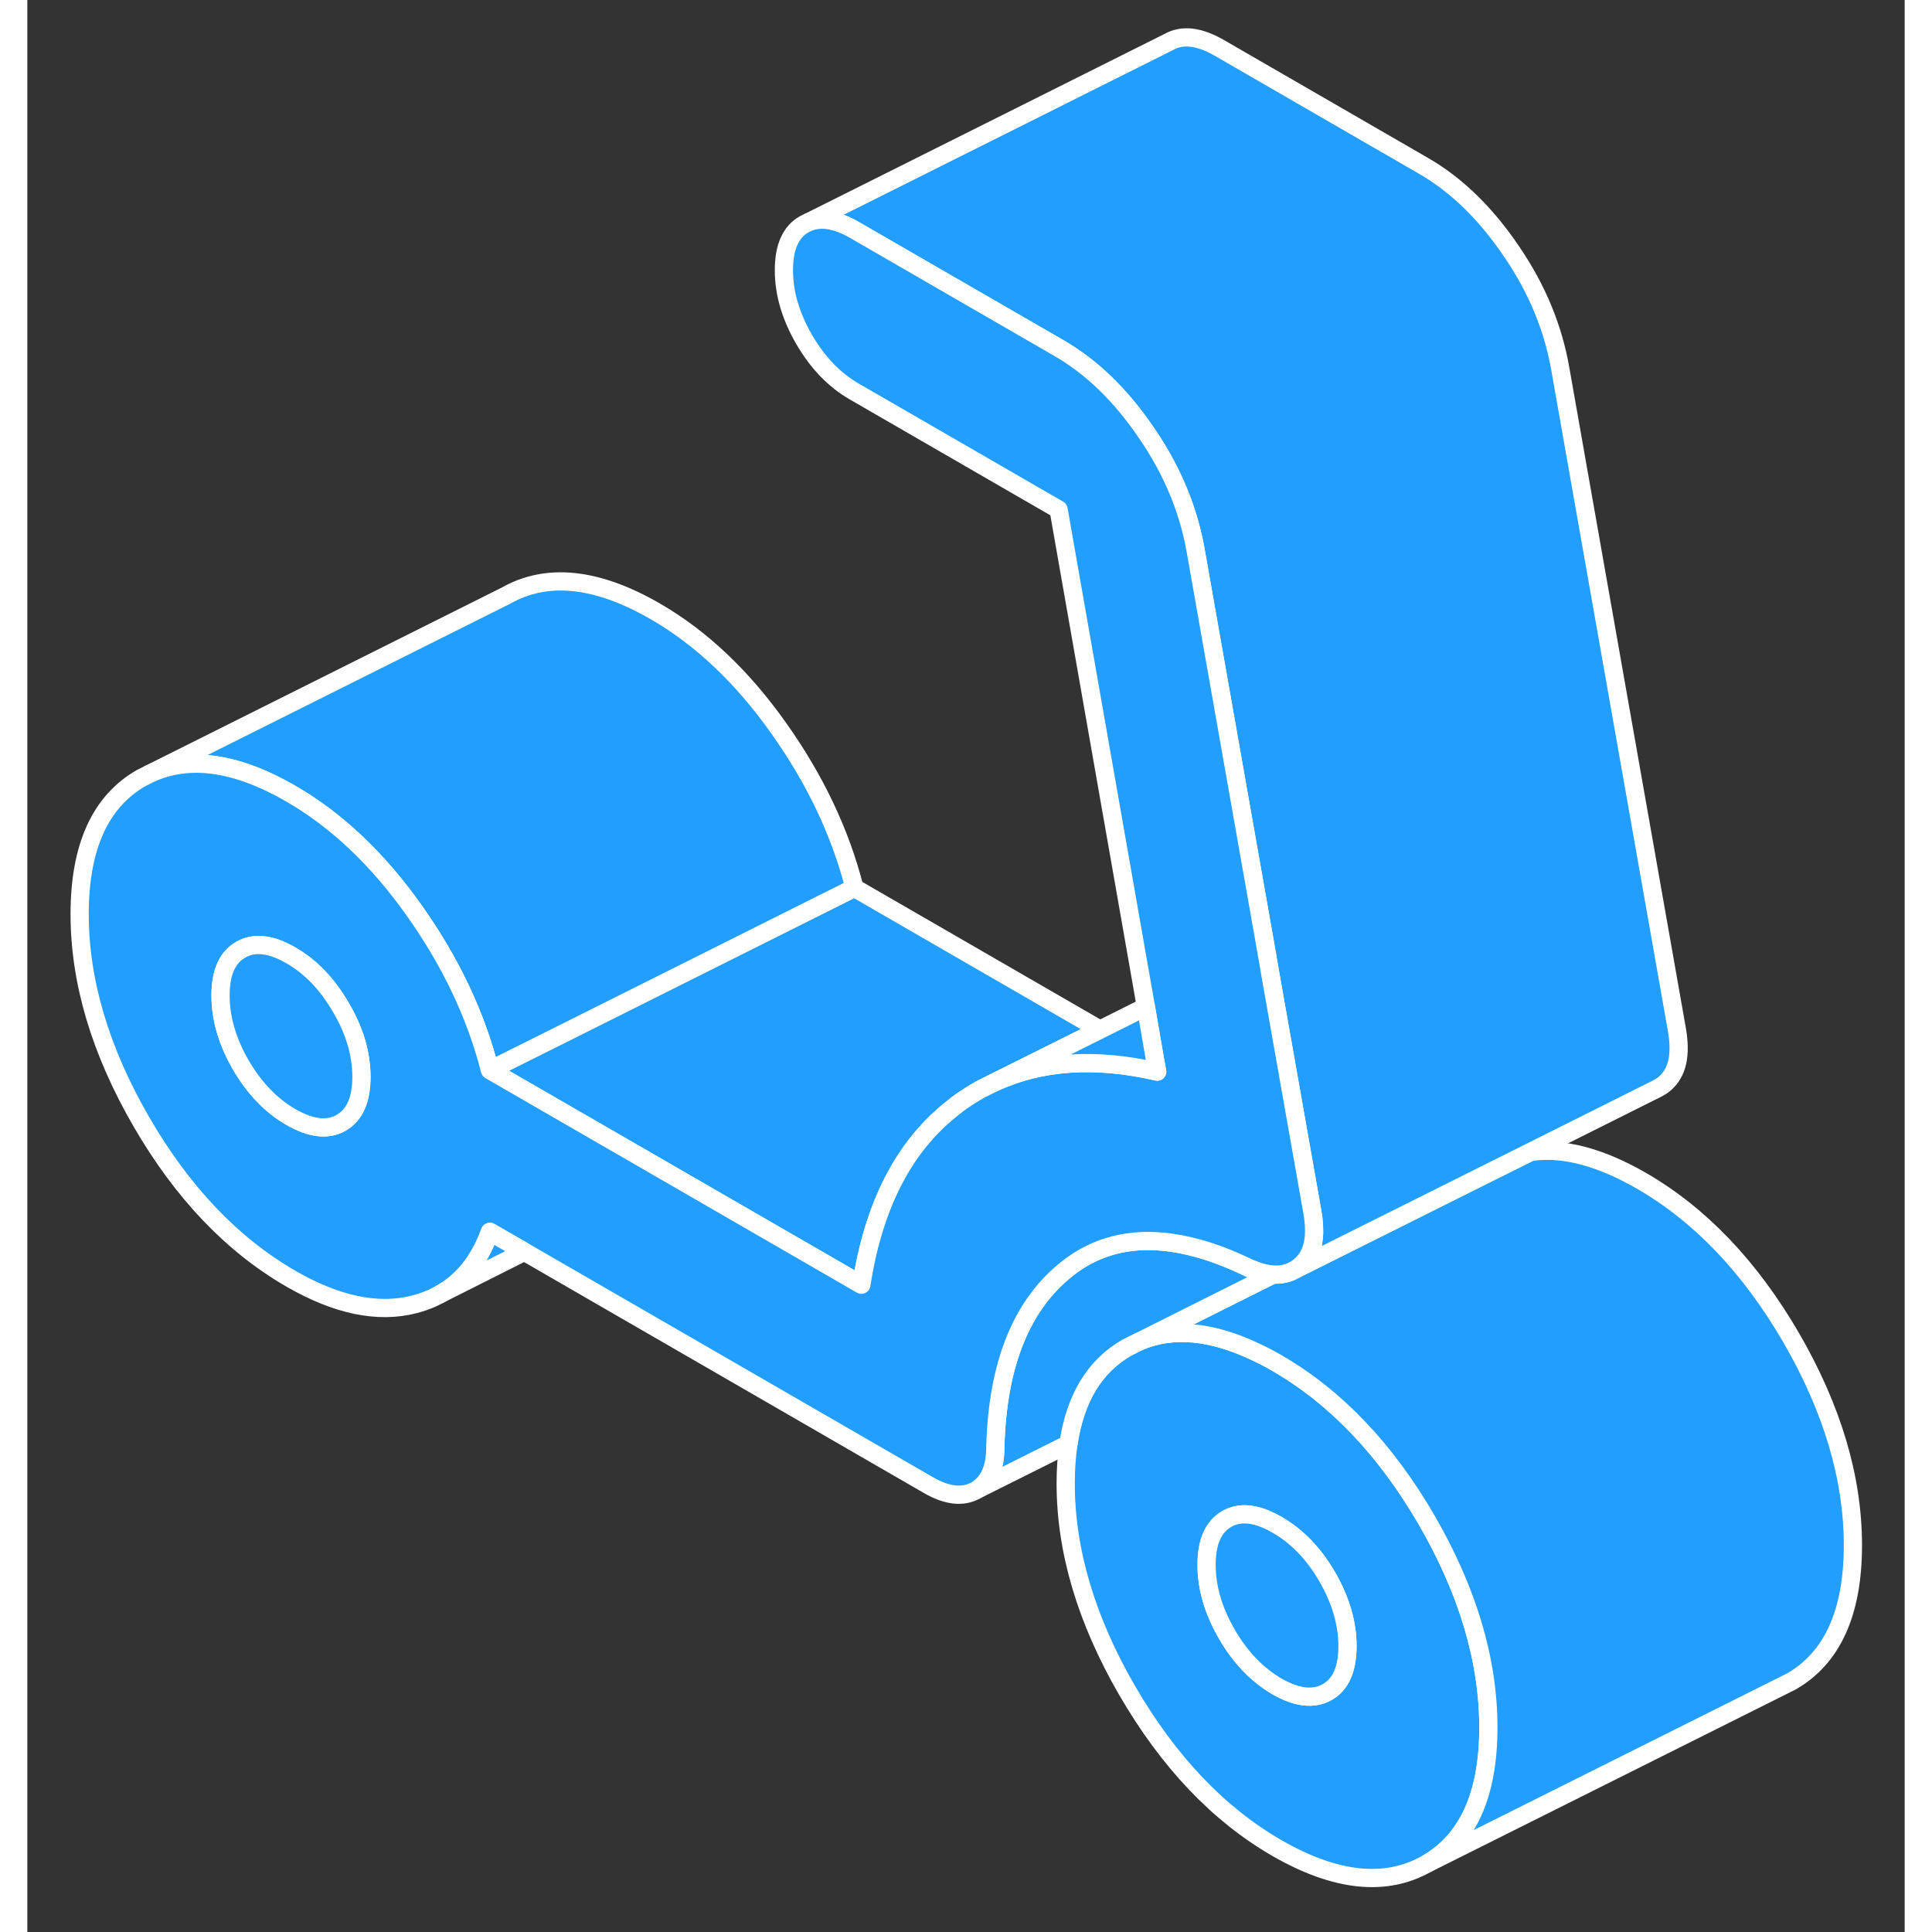 <svg viewBox="0 0 103 106" fill="#229EFF" xmlns="http://www.w3.org/2000/svg" height="48" width="48" stroke-width="1px" stroke-linecap="round" stroke-linejoin="round"><rect x="0" y="0" width="103" height="106" fill="#333333" stroke="none"/><path d="M76.78 83.405C74.52 79.515 71.78 76.645 68.56 74.785C68.14 74.535 67.72 74.325 67.31 74.135C64.94 73.025 62.86 72.835 61.06 73.575L60.97 73.615L60.35 73.925C58.57 74.935 57.49 76.705 57.12 79.225C57.02 79.895 56.97 80.615 56.97 81.395C56.97 85.085 58.1 88.885 60.35 92.765C62.61 96.655 65.34 99.535 68.56 101.395C71.78 103.245 74.52 103.535 76.78 102.255C79.03 100.965 80.16 98.475 80.16 94.785C80.16 91.095 79.03 87.295 76.78 83.405ZM71.32 92.835C70.58 93.255 69.66 93.155 68.56 92.525C67.47 91.885 66.55 90.935 65.81 89.655C65.07 88.375 64.7 87.115 64.7 85.855C64.7 84.595 65.07 83.765 65.81 83.335C66.55 82.915 67.47 83.025 68.56 83.655C69.66 84.285 70.58 85.235 71.32 86.515C72.06 87.795 72.43 89.065 72.43 90.315C72.43 91.565 72.06 92.415 71.32 92.835Z" stroke="white" stroke-linejoin="round"/><path d="M72.43 90.315C72.43 91.575 72.06 92.415 71.32 92.835C70.58 93.255 69.66 93.155 68.56 92.525C67.47 91.885 66.55 90.935 65.81 89.655C65.07 88.375 64.7 87.115 64.7 85.855C64.7 84.595 65.07 83.765 65.81 83.335C66.55 82.915 67.47 83.025 68.56 83.655C69.66 84.285 70.58 85.235 71.32 86.515C72.06 87.795 72.43 89.065 72.43 90.315Z" stroke="white" stroke-linejoin="round"/><path d="M45.38 48.716L29.87 56.476L25.38 58.716C24.61 55.686 23.22 52.766 21.22 49.946C19.23 47.136 16.97 44.996 14.46 43.546C11.45 41.806 8.85 41.446 6.69 42.466L26.25 32.686C28.5 31.406 31.24 31.686 34.46 33.546C36.97 34.996 39.23 37.136 41.22 39.946C43.22 42.766 44.61 45.686 45.38 48.716Z" stroke="white" stroke-linejoin="round"/><path d="M58.85 56.496L53.02 59.406L52.3 59.766C51.93 59.976 51.57 60.196 51.22 60.446C51.09 60.536 50.96 60.636 50.84 60.736C48.13 62.826 46.44 66.076 45.76 70.486L35.51 64.566L25.38 58.716L29.87 56.476L45.38 48.716L58.85 56.496Z" stroke="white" stroke-linejoin="round"/><path d="M100.16 84.785C100.16 88.475 99.03 90.965 96.78 92.255L96.34 92.475L76.78 102.255C79.03 100.965 80.16 98.475 80.16 94.785C80.16 91.095 79.03 87.295 76.78 83.405C74.52 79.515 71.78 76.645 68.56 74.785C68.14 74.535 67.72 74.325 67.31 74.135C64.94 73.025 62.86 72.835 61.06 73.575L67.49 70.355L68.35 69.925C68.73 69.955 69.07 69.885 69.38 69.745L69.53 69.665L82.46 63.205C84.25 62.935 86.28 63.475 88.56 64.785C91.78 66.645 94.52 69.515 96.78 73.405C99.03 77.295 100.16 81.085 100.16 84.785Z" stroke="white" stroke-linejoin="round"/><path d="M89.82 59.465C89.7 59.566 89.57 59.645 89.44 59.715L82.46 63.206L69.53 69.665C69.63 69.615 69.73 69.546 69.82 69.466C69.99 69.326 70.12 69.165 70.24 68.986C70.61 68.385 70.69 67.555 70.5 66.475L68.22 53.575L67.94 51.956L64.12 30.316C63.73 28.015 62.83 25.835 61.41 23.765C60 21.686 58.39 20.125 56.58 19.085L45.38 12.616C44.39 12.046 43.55 11.915 42.85 12.195L62.62 2.306C63.36 1.886 64.28 1.986 65.38 2.616L76.58 9.086C78.39 10.126 80 11.685 81.41 13.765C82.83 15.835 83.73 18.015 84.12 20.316L90.5 56.475C90.75 57.886 90.53 58.876 89.82 59.465Z" stroke="white" stroke-linejoin="round"/><path d="M68.35 69.925L67.49 70.355L61.06 73.575L60.97 73.615L60.35 73.925C58.57 74.935 57.49 76.705 57.12 79.225L52.04 81.765C52.75 81.355 53.11 80.565 53.11 79.385C53.23 74.805 54.57 71.525 57.12 69.555C59.06 68.055 61.45 67.705 64.29 68.505C65.16 68.745 66.07 69.105 67.02 69.565C67.51 69.775 67.95 69.905 68.35 69.925Z" stroke="white" stroke-linejoin="round"/><path d="M70.5 66.476L68.22 53.576L67.94 51.956L64.12 30.316C63.73 28.016 62.83 25.836 61.41 23.766C60 21.686 58.39 20.126 56.58 19.086L45.38 12.616C44.39 12.046 43.55 11.916 42.85 12.196L42.62 12.306C41.88 12.726 41.51 13.566 41.51 14.826C41.51 16.086 41.88 17.346 42.62 18.626C43.36 19.896 44.28 20.856 45.38 21.486L56.58 27.956L61.37 55.236L61.89 58.256L61.99 58.796C58.57 58.006 55.58 58.216 53.02 59.406L52.3 59.766C51.93 59.976 51.57 60.196 51.22 60.446C51.09 60.536 50.96 60.636 50.84 60.736C48.13 62.826 46.44 66.076 45.76 70.486L35.51 64.566L25.38 58.716C24.61 55.686 23.22 52.766 21.22 49.946C19.23 47.136 16.97 44.996 14.46 43.546C11.45 41.806 8.85 41.446 6.69 42.466L6.25 42.686C4 43.976 2.87 46.466 2.87 50.156C2.87 53.846 4 57.646 6.25 61.536C8.5 65.426 11.24 68.296 14.46 70.156C16.97 71.606 19.23 72.076 21.22 71.566C21.58 71.476 21.91 71.356 22.23 71.216L22.57 71.046L22.62 71.016C23.88 70.336 24.8 69.186 25.38 67.586L27.27 68.676L49.43 81.476C50.47 82.076 51.33 82.166 52.04 81.766C52.75 81.356 53.11 80.566 53.11 79.386C53.23 74.806 54.57 71.526 57.12 69.556C59.06 68.056 61.45 67.706 64.29 68.506C65.16 68.746 66.07 69.106 67.02 69.566C67.51 69.776 67.95 69.906 68.35 69.926C68.73 69.956 69.07 69.886 69.38 69.746L69.53 69.666C69.63 69.616 69.73 69.546 69.82 69.466C69.99 69.326 70.12 69.166 70.24 68.986C70.61 68.386 70.69 67.556 70.5 66.476ZM17.21 61.606C16.47 62.026 15.56 61.916 14.46 61.286C13.37 60.656 12.45 59.696 11.71 58.426C10.97 57.146 10.6 55.876 10.6 54.616C10.6 53.356 10.97 52.526 11.71 52.106C12.45 51.676 13.37 51.786 14.46 52.416C15.56 53.046 16.47 54.006 17.21 55.286C17.96 56.556 18.33 57.826 18.33 59.086C18.33 60.346 17.96 61.176 17.21 61.606Z" stroke="white" stroke-linejoin="round"/><path d="M61.99 58.795C58.57 58.005 55.58 58.215 53.02 59.405L58.85 56.495L61.37 55.235L61.89 58.255L61.99 58.795Z" stroke="white" stroke-linejoin="round"/><path d="M18.33 59.086C18.33 60.336 17.96 61.176 17.21 61.606C16.47 62.026 15.56 61.916 14.46 61.286C13.37 60.656 12.45 59.696 11.71 58.426C10.97 57.146 10.6 55.876 10.6 54.616C10.6 53.356 10.97 52.526 11.71 52.106C12.45 51.676 13.37 51.786 14.46 52.416C15.56 53.046 16.47 54.006 17.21 55.286C17.96 56.556 18.33 57.826 18.33 59.086Z" stroke="white" stroke-linejoin="round"/><path d="M27.27 68.676L22.62 71.016C23.88 70.336 24.8 69.186 25.38 67.586L27.27 68.676Z" stroke="white" stroke-linejoin="round"/></svg>